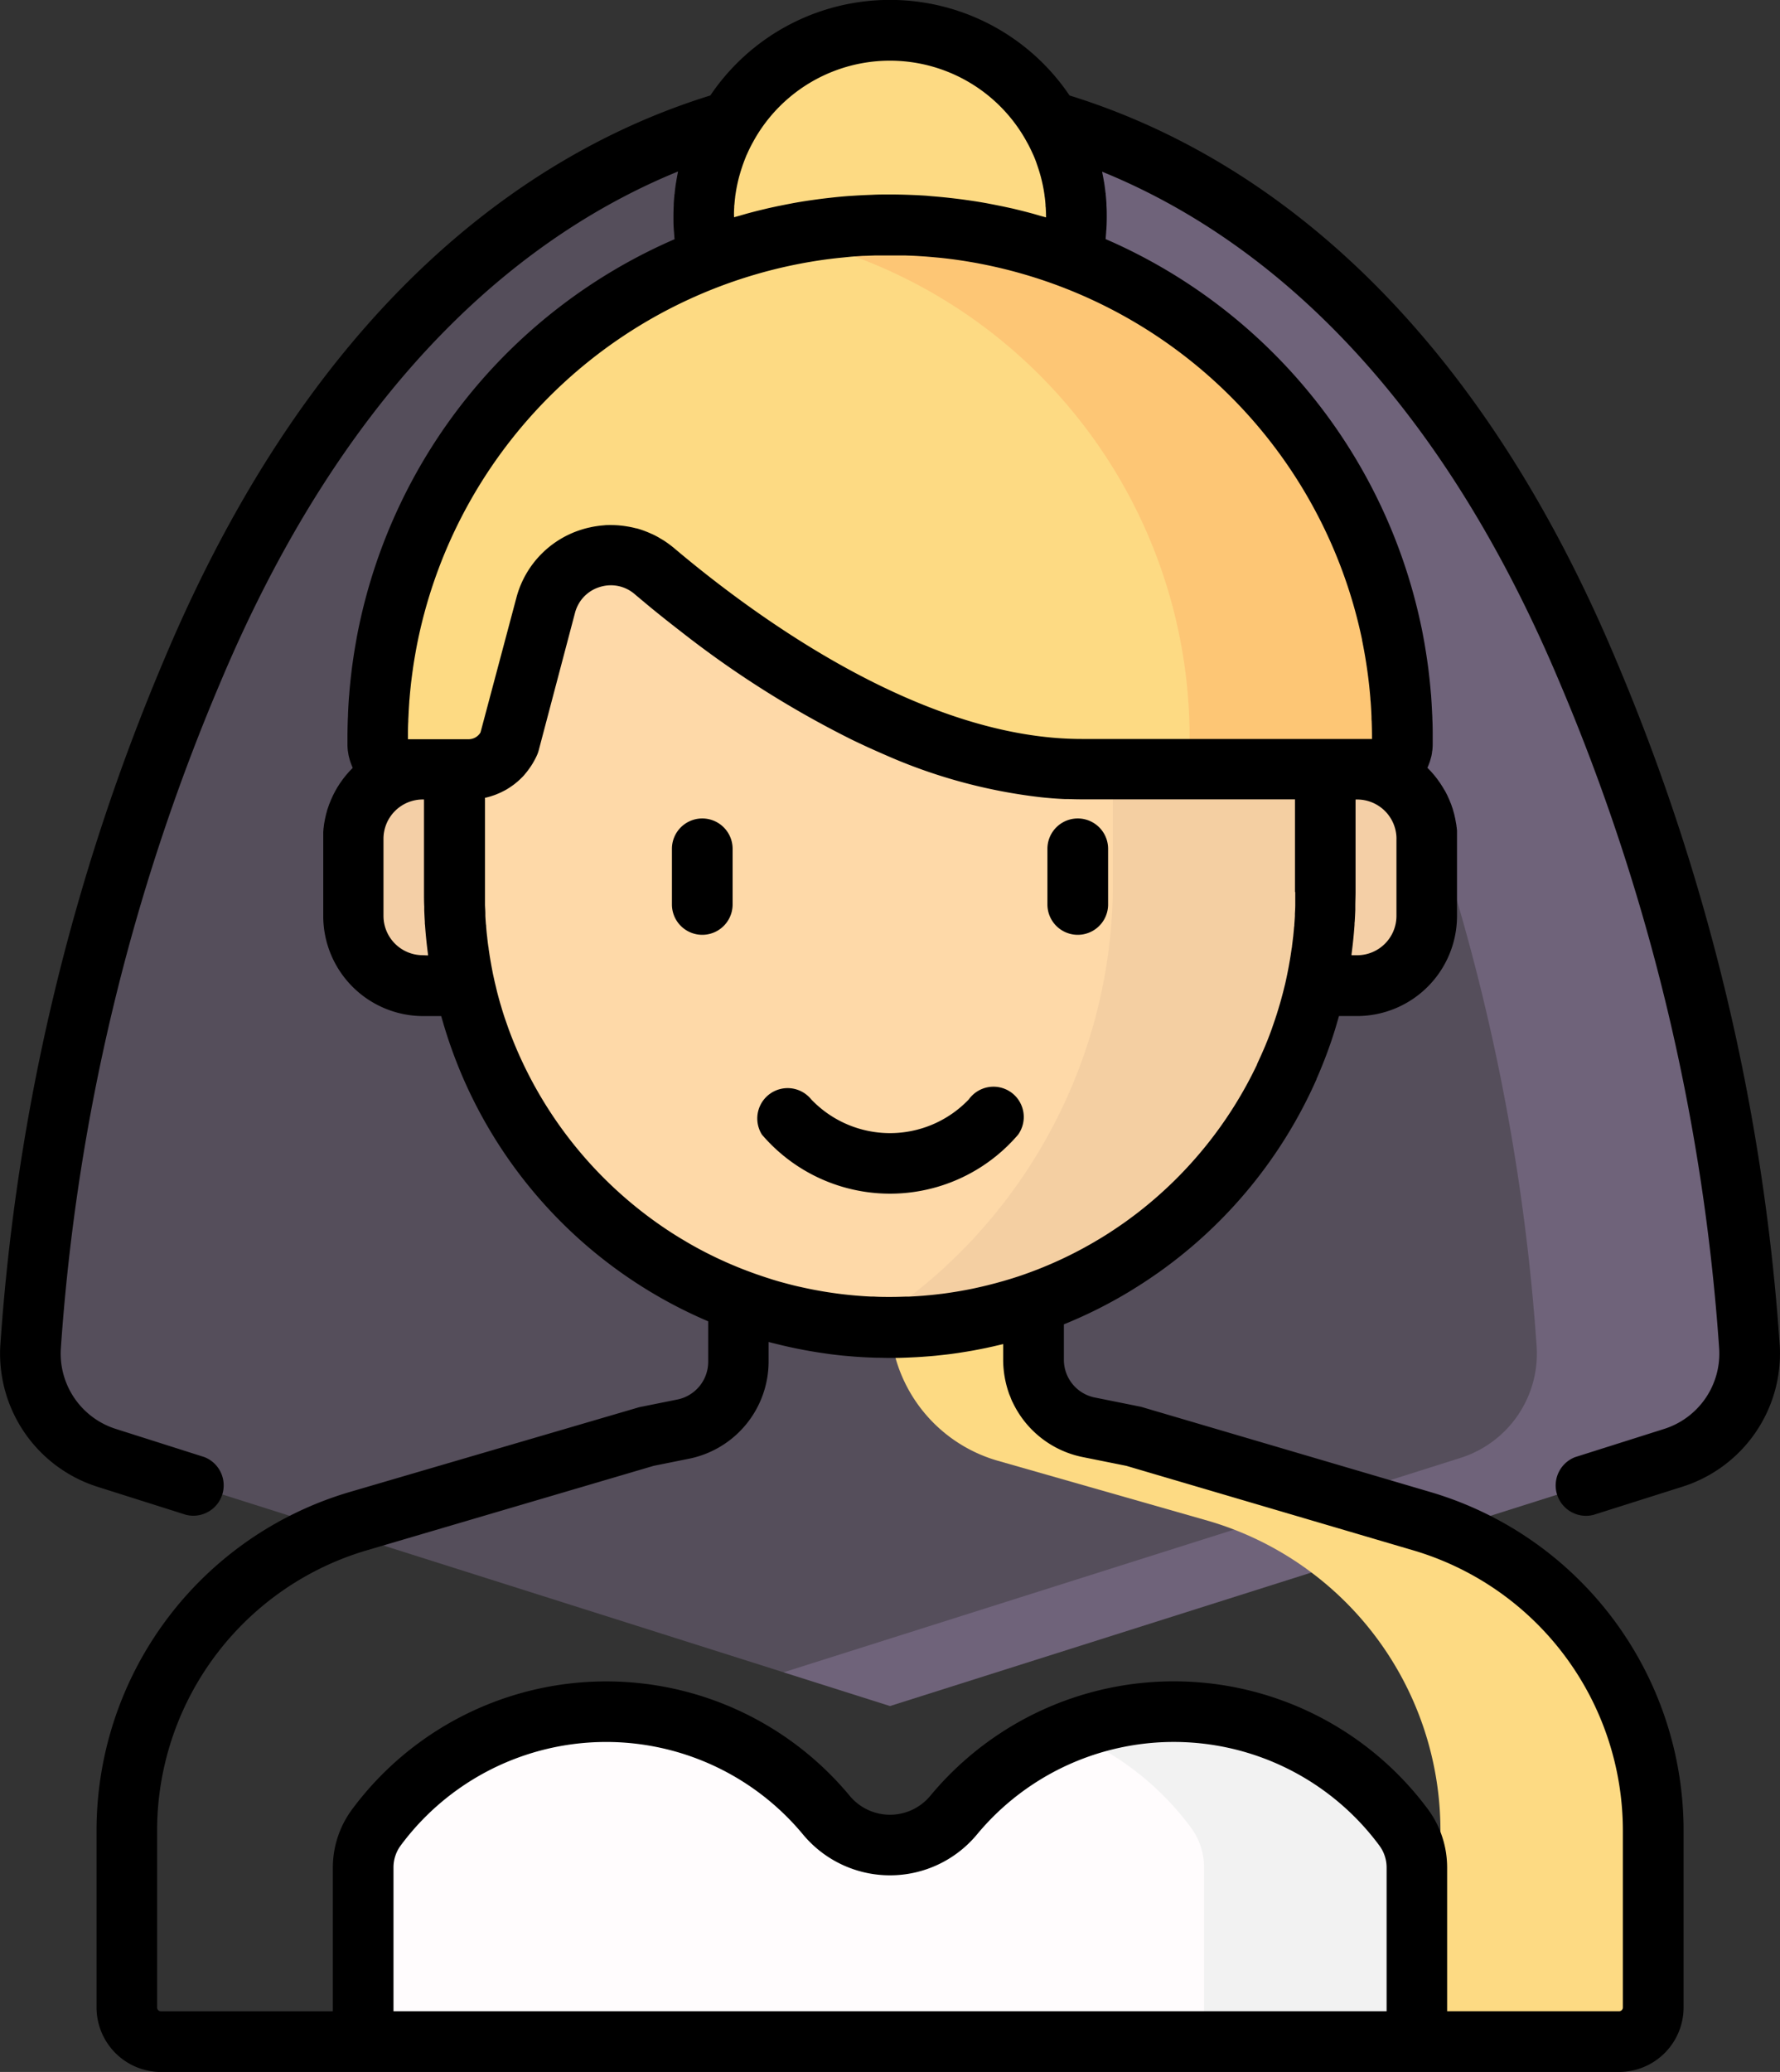 <svg xmlns="http://www.w3.org/2000/svg" id="prefix__bride_1_" width="55.496" height="64.574" data-name="bride (1)" viewBox="0 0 55.496 64.574">
    <rect x="0" y="0" width="55.496" height="64.574" fill="#333333" stroke="none"/>
    <defs>
        <style>
            .prefix__cls-3{fill:#fdda83}.prefix__cls-4{fill:#f4cfa6}
        </style>
    </defs>
    <path id="prefix__Path_11615" d="M92.037 42.279c-7.931-18.846-21.5-17.808-21.744-17.788-.241-.02-13.814-1.057-21.744 17.788A65.276 65.276 0 0 0 43.5 63.373a3.409 3.409 0 0 0 2.372 3.45l24.424 7.735 24.424-7.735a3.409 3.409 0 0 0 2.372-3.45 65.276 65.276 0 0 0-5.055-21.094z" data-name="Path 11615" transform="translate(-42.545 -21.388)" style="opacity:.28;fill:#ac93c1"/>
    <path id="prefix__Path_11616" d="M259.816 63.373a65.275 65.275 0 0 0-5.052-21.094c-7.931-18.846-21.5-17.808-21.745-17.788a13.309 13.309 0 0 0-3.317.274c4.575.879 12.881 4.334 18.428 17.514a65.275 65.275 0 0 1 5.052 21.094 3.409 3.409 0 0 1-2.372 3.45l-21.11 6.684 3.317 1.05 24.424-7.735a3.409 3.409 0 0 0 2.375-3.449z" data-name="Path 11616" transform="translate(-205.272 -21.388)" style="opacity:.3;fill:#ac93c1"/>
    <path id="prefix__Path_11618" d="M272.581 327.046L263.6 324.4l-1.408-.283a2.139 2.139 0 0 1-1.717-2.1v-2.028H256v.712a4.64 4.64 0 0 0 3.367 4.462l6.579 1.878a10.056 10.056 0 0 1 7.216 9.647v6.571h5.569a1.065 1.065 0 0 0 1.069-1.059v-5.507a10.056 10.056 0 0 0-7.219-9.647z" class="prefix__cls-3" data-name="Path 11618" transform="translate(-228.253 -279.636)"/>
    <circle id="prefix__Ellipse_1262" cx="5.813" cy="5.813" r="5.813" class="prefix__cls-3" data-name="Ellipse 1262" transform="translate(21.935 .946)"/>
    <g id="prefix__Group_6967" data-name="Group 6967" transform="translate(11.011 23.971)">
        <path id="prefix__Path_11619" d="M355.378 196.806h-2.326v-6.746h2.326a2.17 2.17 0 0 1 2.17 2.17v2.405a2.17 2.17 0 0 1-2.17 2.171z" class="prefix__cls-4" data-name="Path 11619" transform="translate(-324.075 -190.06)"/>
        <path id="prefix__Path_11620" d="M125.467 196.806h2.326v-6.746h-2.326a2.17 2.17 0 0 0-2.17 2.17v2.405a2.17 2.17 0 0 0 2.17 2.171z" class="prefix__cls-4" data-name="Path 11620" transform="translate(-123.297 -190.06)"/>
    </g>
    <path id="prefix__Path_11621" d="M161.9 113.417a13.581 13.581 0 0 1-13.581-13.581v-3.817A13.581 13.581 0 0 1 161.9 82.438a13.581 13.581 0 0 1 13.581 13.581v3.817a13.581 13.581 0 0 1-13.581 13.581z" data-name="Path 11621" transform="translate(-134.149 -72.041)" style="fill:#fed9a8"/>
    <path id="prefix__Path_11622" d="M233.02 82.438a13.611 13.611 0 0 0-3.317.409 13.586 13.586 0 0 1 10.265 13.173v3.817a16.273 16.273 0 0 1-7.694 13.561c.247.013.5.021.746.021a13.581 13.581 0 0 0 13.58-13.583v-3.817a13.581 13.581 0 0 0-13.58-13.581z" data-name="Path 11622" transform="translate(-205.272 -72.041)" style="fill:#f4cfa2"/>
    <path id="prefix__Path_11623" d="M161.289 71.744v-.206a15.974 15.974 0 0 0-15.974-15.974 15.974 15.974 0 0 0-15.975 15.973v.206a.782.782 0 0 0 .782.782h2.053a1.38 1.38 0 0 0 1.262-.822l1.143-4.291a2.1 2.1 0 0 1 3.388-1.063c2.974 2.512 8.192 6.176 13.323 6.176h9.216a.782.782 0 0 0 .782-.781z" class="prefix__cls-3" data-name="Path 11623" transform="translate(-117.567 -48.555)"/>
    <path id="prefix__Path_11624" d="M233.02 55.563a16.044 16.044 0 0 0-3.317.346 15.979 15.979 0 0 1 12.658 15.629v.206a.782.782 0 0 1-.782.782h6.633a.782.782 0 0 0 .782-.782v-.206a15.975 15.975 0 0 0-15.974-15.975z" data-name="Path 11624" transform="translate(-205.272 -48.555)" style="fill:#ff6d3a;opacity:.18"/>
    <path id="prefix__Path_11625" d="M158.617 427.843a2.086 2.086 0 0 0-.407-1.243 8.919 8.919 0 0 0-14.029-.4 2.579 2.579 0 0 1-3.978 0 8.919 8.919 0 0 0-14.029.4 2.086 2.086 0 0 0-.407 1.243v5.424h32.851v-5.424z" data-name="Path 11625" transform="translate(-114.443 -369.639)" style="fill:#fffcfd"/>
    <path id="prefix__Path_11626" d="M310.346 426.6a8.925 8.925 0 0 0-10.486-2.976 8.952 8.952 0 0 1 3.853 2.976 2.086 2.086 0 0 1 .407 1.243v5.424h6.633v-5.424a2.087 2.087 0 0 0-.407-1.243z" data-name="Path 11626" transform="translate(-266.58 -369.639)" style="fill:#f2f2f2"/>
    <path id="prefix__Path_11627" d="M203.035 202.254a.946.946 0 0 0-.946.946v1.734a.946.946 0 0 0 1.892 0V203.2a.946.946 0 0 0-.946-.946z" data-name="Path 11627" transform="translate(-181.14 -176.746)"/>
    <path id="prefix__Path_11628" d="M294.914 203.2v1.734a.946.946 0 1 0 1.892 0V203.2a.946.946 0 0 0-1.892 0z" data-name="Path 11628" transform="translate(-262.258 -176.746)"/>
    <path id="prefix__Path_11629" d="M230.871 268.711a.946.946 0 0 0-1.32.215 3.395 3.395 0 0 1-4.917 0 .946.946 0 0 0-1.535 1.1 5.254 5.254 0 0 0 7.988 0 .946.946 0 0 0-.216-1.315z" data-name="Path 11629" transform="translate(-199.344 -234.665)"/>
    <path id="prefix__Path_11630" d="M86.469 64.574a2.013 2.013 0 0 0 2.011-2.011v-5.506A11 11 0 0 0 80.585 46.5l-8.953-2.636a.967.967 0 0 0-.107-.028l-1.408-.283a1.2 1.2 0 0 1-.958-1.169v-1.11a14.375 14.375 0 0 0 2.073-1.04l.054-.033.228-.143.115-.074.182-.12.194-.133.107-.074a14.617 14.617 0 0 0 4.923-6.02v-.008q.076-.172.147-.347l.025-.06q.061-.151.118-.3l.032-.085q.056-.151.108-.3l.027-.078q.06-.177.116-.357c.019-.06.036-.121.054-.181l.055-.189.019-.066h.564a3.12 3.12 0 0 0 3.116-3.116v-2.409-.161-.052c0-.036 0-.072-.008-.107 0-.018 0-.036-.007-.054 0-.034-.008-.068-.013-.1l-.011-.06-.017-.094-.014-.062c-.004-.021-.013-.06-.021-.089l-.017-.06-.025-.089c-.009-.03-.013-.038-.02-.058s-.019-.059-.03-.088l-.023-.057-.034-.084-.026-.057-.037-.082-.028-.055-.041-.08-.034-.052c-.015-.026-.029-.052-.045-.077l-.034-.053c-.016-.025-.031-.05-.048-.074l-.037-.052-.05-.07-.04-.051-.053-.067-.044-.05-.055-.063-.047-.049-.057-.059-.006-.007c0-.009.008-.02.012-.029.014-.032.027-.064.04-.1s.018-.046.025-.069l.03-.105c.009-.035.013-.045.018-.069.009-.04.015-.08.02-.121 0-.02.007-.04.009-.06a1.741 1.741 0 0 0 .01-.186v-.206c0-.193 0-.386-.011-.578q0-.078-.006-.156c-.008-.176-.017-.351-.03-.525 0-.04-.006-.081-.01-.121q-.019-.231-.044-.46l-.026-.226c-.014-.117-.03-.233-.047-.349-.02-.14-.042-.279-.065-.418-.012-.073-.024-.145-.038-.217q-.031-.173-.066-.345l-.012-.055A16.933 16.933 0 0 0 70.46 7.451c.007-.07.011-.141.017-.211 0-.04.007-.08.009-.121.007-.12.01-.241.01-.361s0-.237-.009-.354v-.05c-.006-.1-.014-.2-.024-.3 0-.015 0-.031-.006-.046-.011-.1-.024-.2-.04-.3 0-.018-.007-.036-.01-.054-.016-.1-.034-.193-.054-.289v-.013C74.88 7.193 80.5 11.479 84.611 21.257a64.358 64.358 0 0 1 4.979 20.782 2.463 2.463 0 0 1-1.714 2.494l-2.779.88a.946.946 0 0 0 .571 1.8l2.779-.88a4.353 4.353 0 0 0 3.031-4.406 66.3 66.3 0 0 0-5.124-21.407C81.467 8.911 74.47 4.564 69.336 2.976a6.753 6.753 0 0 0-11.2 0c-5.131 1.588-12.128 5.935-17.015 17.548A66.3 66.3 0 0 0 36 41.931a4.353 4.353 0 0 0 3.031 4.406l2.757.873a.946.946 0 0 0 .571-1.8l-2.759-.877a2.463 2.463 0 0 1-1.714-2.494 64.356 64.356 0 0 1 4.979-20.782C46.98 11.479 52.6 7.193 57.128 5.345v.013c-.02.095-.037.19-.053.286 0 .019-.007.038-.01.058-.016.1-.028.2-.039.3 0 .017 0 .034-.007.052-.01.1-.018.2-.024.3v.054q-.009.176-.009.354c0 .12 0 .241.01.361 0 .04.006.08.009.121.005.071.009.141.017.211a16.933 16.933 0 0 0-9.844 12.081l-.012.055q-.035.172-.066.345l-.038.217c-.023.139-.045.278-.065.418-.017.116-.033.232-.047.349l-.026.226q-.025.229-.044.46c0 .04-.007.081-.01.121-.013.174-.022.349-.03.525q0 .078-.006.156c-.006.192-.011.384-.011.578v.206a1.709 1.709 0 0 0 .01.186c0 .02.006.04.009.06.006.04.012.081.02.121l.018.069c.006.023.019.071.03.105s.017.046.025.069.025.065.04.1c0 .01.007.02.012.029l-.006.007-.057.059-.047.049-.055.063-.044.05-.053.067-.04.051-.05.07-.037.052c-.017.024-.032.049-.048.074l-.034.053c-.016.025-.03.051-.045.077l-.031.054-.041.08-.028.055-.037.082c-.012.028-.018.037-.026.057l-.034.084-.023.057-.03.088-.02.058c-.007.02-.017.059-.025.089l-.017.06-.021.089-.014.062-.017.094-.011.06-.013.1c0 .018-.005.036-.007.054 0 .035-.006.071-.008.107v2.618a3.12 3.12 0 0 0 3.116 3.116h.561l.022.076.035.119c.024.084.049.167.075.25l.009.029q.207.659.476 1.3l.008.019a14.55 14.55 0 0 0 7.7 7.72v1.267a1.2 1.2 0 0 1-.958 1.169l-1.153.232a.962.962 0 0 0-.107.028L46.891 46.5A11 11 0 0 0 39 57.057v5.507a2.013 2.013 0 0 0 2.011 2.011h45.458M58.881 6.459c0-.027 0-.053.006-.08q.009-.116.023-.231c0-.024.006-.048.009-.073a4.845 4.845 0 0 1 .12-.585l.02-.069c.021-.073.044-.146.068-.218.009-.026.017-.053.027-.079.031-.088.065-.175.1-.262.011-.027.024-.052.036-.079.026-.059.054-.118.082-.176l.061-.118.074-.134a4.862 4.862 0 0 1 8.459 0l.076.137c.025.046.04.077.06.116q.044.09.085.181l.034.074c.037.087.071.175.1.264l.026.076q.037.11.069.221l.019.067a4.871 4.871 0 0 1 .12.587c0 .024.006.048.009.072q.015.115.023.231c0 .027 0 .053.006.08.006.1.01.2.01.3v.015c-.056-.017-.113-.031-.169-.047l-.2-.058q-.213-.059-.428-.112c-.094-.023-.189-.047-.283-.068l-.263-.057-.274-.055-.239-.046q-.233-.042-.468-.077l-.211-.03q-.173-.024-.346-.044l-.194-.022q-.256-.027-.513-.047l-.134-.013q-.216-.014-.433-.023l-.159-.006c-.183-.006-.367-.01-.551-.01s-.368 0-.551.01l-.159.006q-.217.009-.433.023l-.131.008q-.258.019-.513.047l-.194.022q-.174.02-.346.044l-.211.03q-.235.035-.468.077l-.239.046-.274.055-.263.057-.283.068q-.215.053-.428.112l-.2.058-.169.047v-.015c-.005-.098-.001-.197.005-.297zm-9.71 23.311a1.226 1.226 0 0 1-1.225-1.225v-2.404a1.226 1.226 0 0 1 1.223-1.225h.04V27.8c0 .151 0 .3.008.451v.117q.007.181.018.36c0 .033 0 .065.006.1q.033.464.094.92v.029zm30.046 32.912H48.258V58.2a1.147 1.147 0 0 1 .221-.679 7.973 7.973 0 0 1 12.542-.354 3.525 3.525 0 0 0 5.433 0A7.973 7.973 0 0 1 79 57.525a1.147 1.147 0 0 1 .221.679v4.478zM69.744 45.41l1.363.274 8.943 2.633a9.11 9.11 0 0 1 6.537 8.74v5.507a.119.119 0 0 1-.119.119h-5.36V58.2a3.051 3.051 0 0 0-.593-1.806A9.864 9.864 0 0 0 65 55.961a1.633 1.633 0 0 1-2.524 0 9.864 9.864 0 0 0-15.516.439 3.051 3.051 0 0 0-.593 1.806v4.478h-5.36a.119.119 0 0 1-.119-.119v-5.508a9.111 9.111 0 0 1 6.537-8.74l8.943-2.633 1.108-.223a3.093 3.093 0 0 0 2.477-3.024v-.613l.135.034.085.021q.441.111.889.195l.171.031.229.038.207.031.2.029q.2.025.392.045l.15.013c.1.009.191.017.287.024l.163.01q.147.009.295.014l.142.005c.145 0 .29.007.435.007s.277 0 .415-.006l.137-.005.276-.013.163-.01.249-.019.171-.015.245-.026.167-.019c.1-.012.2-.027.3-.041l.265-.042.212-.036.218-.042.17-.034.233-.051.142-.033.17-.04v.5a3.207 3.207 0 0 0 .185 1.049c.012.034.028.066.041.1s.037.1.059.143c0 .01.01.019.015.029a3.089 3.089 0 0 0 2.178 1.7zm6.629-17.61v.405c0 .09-.006.18-.011.27v.072c-.005.088-.011.177-.018.265 0 .025 0 .05-.007.075-.007.086-.015.173-.024.259 0 .028-.007.057-.01.085-.009.082-.019.163-.03.245 0 .034-.009.068-.014.1l-.033.22-.021.127-.033.187-.03.157-.03.148-.038.177c-.013.059-.029.125-.045.188s-.033.136-.051.2c-.024.092-.049.183-.075.275l-.055.184-.05.163-.057.174-.065.189c-.017.048-.033.1-.05.143-.04.11-.081.22-.125.328l-.02.049q-.061.153-.127.3l-.027.062c-.048.109-.1.218-.148.326v.008a12.782 12.782 0 0 1-3.7 4.6l-.079.061-.2.149-.115.084-.159.111q-.161.111-.325.218l-.053.034q-.116.075-.234.146l-.03.018a12.587 12.587 0 0 1-2.476 1.155q-.154.052-.31.1l-.214.064-.252.07-.249.064q-.146.036-.294.069l-.163.036q-.2.041-.4.076l-.143.024c-.141.023-.281.044-.423.062l-.073.008q-.2.025-.409.043l-.1.009q-.225.018-.452.028h-.1c-.159.006-.317.01-.477.01s-.342 0-.512-.011h-.086c-.158-.007-.315-.018-.472-.031l-.121-.011q-.225-.021-.448-.05l-.137-.019q-.188-.026-.375-.059l-.2-.036q-.16-.03-.32-.065l-.205-.045c-.114-.026-.228-.055-.341-.085l-.223-.06q-.164-.046-.328-.1c-.084-.026-.168-.054-.251-.082l-.148-.051a12.573 12.573 0 0 1-1.85-.819l-.014-.008q-.125-.068-.248-.139l-.093-.055-.208-.124q-.143-.088-.284-.179l-.026-.017a12.813 12.813 0 0 1-5.019-6.324l-.014-.04-.1-.286-.036-.11c-.024-.075-.047-.15-.069-.226l-.04-.133q-.044-.155-.085-.312c-.015-.057-.028-.115-.042-.173l-.043-.18-.039-.177c-.013-.059-.021-.1-.03-.148l-.03-.157-.033-.187-.021-.127-.033-.22c0-.034-.01-.068-.014-.1-.011-.081-.021-.163-.03-.245 0-.028-.007-.056-.01-.085-.009-.086-.017-.173-.024-.259 0-.025 0-.05-.007-.075-.007-.088-.013-.177-.018-.265v-.072c0-.09-.008-.18-.011-.27v-.068-3.274h.019q.065-.015.13-.034l.051-.016.1-.033.054-.021.092-.039.049-.022.109-.055.027-.014c.044-.024.087-.051.129-.078l.037-.025.089-.062.044-.034.078-.064.041-.036c.028-.025.055-.051.081-.077l.03-.029q.054-.054.1-.113l.02-.024c.026-.032.052-.064.077-.1l.031-.043c.02-.028.04-.057.059-.087l.03-.047c.019-.031.037-.062.054-.094l.024-.043c.024-.046.048-.094.069-.142a.944.944 0 0 0 .049-.138l1.133-4.291a1.17 1.17 0 0 1 .188-.394 1.139 1.139 0 0 1 .582-.411 1.191 1.191 0 0 1 .29-.053 1.136 1.136 0 0 1 .8.274c.163.138.332.278.5.418l.13.106q.206.167.42.336l.277.217.11.085a30.987 30.987 0 0 0 5.288 3.351l.024.012c.112.055.223.108.334.159l.177.083.192.086q.158.071.317.14l.039.017a16.7 16.7 0 0 0 4.884 1.324l.109.011.231.02q.187.014.366.022h.1c.147.005.291.009.43.009h6.659V27.8zm3.155-1.654v2.405a1.226 1.226 0 0 1-1.228 1.22h-.173v-.029q.061-.456.094-.92c0-.032 0-.065.006-.1q.011-.18.018-.36v-.117c0-.15.008-.3.008-.451v-2.877h.04a1.226 1.226 0 0 1 1.236 1.224zm-1.073-6.2l.005.025c.021.1.041.21.061.316l.031.177q.033.195.061.391c.014.1.028.2.04.3l.024.205c.014.134.027.269.038.4 0 .038.006.076.009.114q.017.231.026.463c0 .046 0 .092.005.138.006.171.01.342.01.513v.043h-9.051c-4.928 0-10.08-3.73-12.713-5.953-.063-.053-.127-.1-.193-.149l-.056-.039q-.079-.054-.161-.1l-.047-.029q-.1-.059-.21-.11l-.048-.021q-.086-.039-.175-.073l-.064-.024c-.07-.025-.141-.048-.213-.067h-.013c-.075-.02-.152-.037-.229-.051l-.067-.011q-.09-.015-.181-.024l-.059-.006q-.116-.009-.233-.01h-.064c-.049 0-.1 0-.147.006l-.08.007q-.068.006-.137.016l-.08.012c-.048.008-.1.018-.144.028l-.069.015c-.071.017-.141.036-.211.058a3.032 3.032 0 0 0-2.03 2.122l-1.119 4.2a.434.434 0 0 1-.372.211h-1.89v-.043c0-.172 0-.342.01-.513q0-.069.005-.138.01-.232.026-.463c0-.038.006-.076.009-.114.011-.135.024-.269.038-.4.007-.068.015-.137.024-.205.012-.1.026-.2.04-.3q.028-.2.061-.391l.031-.177c.019-.106.039-.211.061-.316l.005-.025A15.066 15.066 0 0 1 61.808 8.077l.048-.006q.153-.019.307-.035l.082-.008.277-.028.1-.008.261-.017.117-.003.265-.01h.95l.265.01.113.006.261.017.1.008.277.025.082.008q.154.016.307.035l.048.006a15.066 15.066 0 0 1 12.788 11.86z" data-name="Path 11630" transform="translate(-35.99)"/>
</svg>
